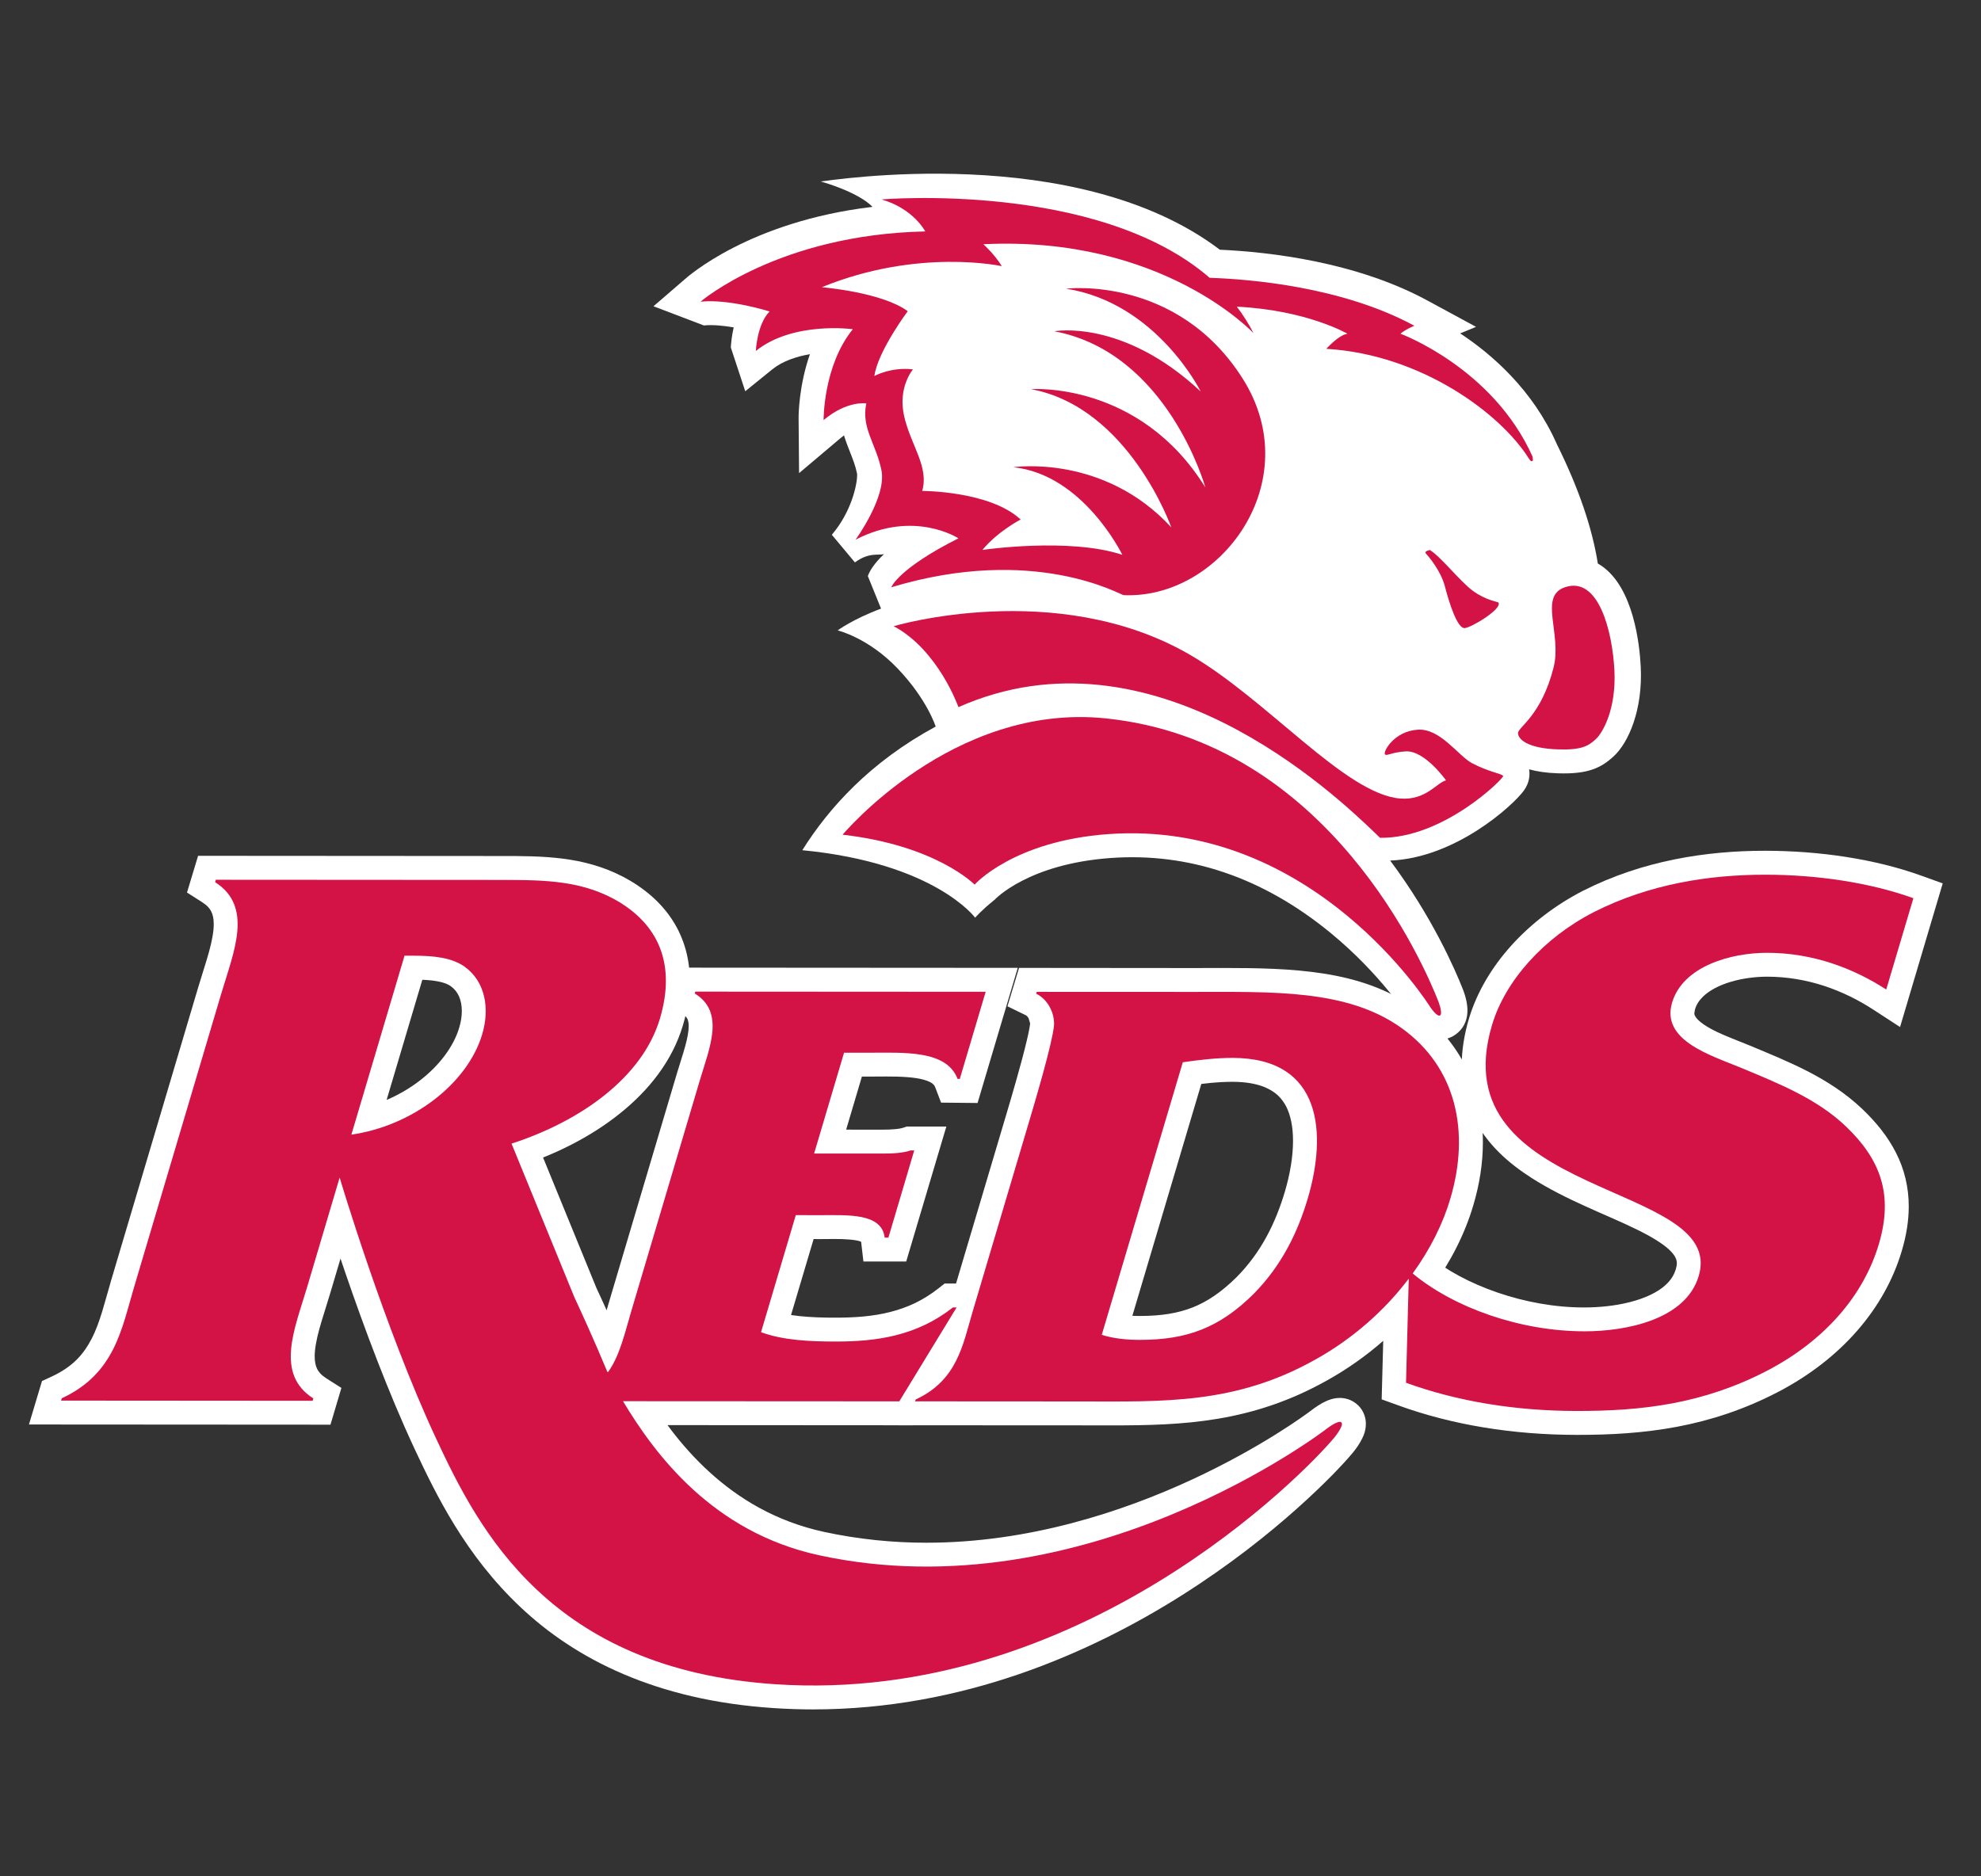 <?xml version="1.0" encoding="utf-8"?>
<!-- Generator: Adobe Illustrator 14.0.0, SVG Export Plug-In . SVG Version: 6.00 Build 43363)  -->
<!DOCTYPE svg PUBLIC "-//W3C//DTD SVG 1.1//EN" "http://www.w3.org/Graphics/SVG/1.1/DTD/svg11.dtd">
<svg version="1.1" id="Layer_1" xmlns:x="http://ns.adobe.com/Extensibility/1.0/" xmlns:i="http://ns.adobe.com/AdobeIllustrator/10.0/" xmlns:graph="http://ns.adobe.com/Graphs/1.0/"
	 xmlns="http://www.w3.org/2000/svg" xmlns:xlink="http://www.w3.org/1999/xlink" x="0px" y="0px" width="269.29px"
	 height="255.12px" viewBox="0 0 269.29 255.12" enable-background="new 0 0 269.29 255.12" xml:space="preserve">
<rect x="0" y="0" width="269.29" height="255.12" fill="#333333" stroke="none"/>
<g>
	<g>
		<path fill-rule="evenodd" clip-rule="evenodd" fill="#FFFFFF" d="M223.036,90.65c-0.157-3.113-0.992-10.694-5.295-13.692
			l-0.538-0.342c-0.742-4.687-2.516-10.077-5.59-16.264l-0.014-0.036c-3.231-7.268-8.709-12.083-13.11-14.987
			c0.919-0.381,2.161-0.887,2.161-0.887l-6.66-3.606c-9.637-5.219-21.349-6.572-28.168-6.884
			c-19.555-14.81-53.018-9.387-54.259-9.278c0,0,4.982,1.35,7.045,3.452c-16.744,1.984-25.123,9.498-25.54,9.86l-4.237,3.656
			l6.846,2.608c1.191-0.122,2.668,0.026,4.058,0.262c-0.299,1.294-0.366,2.362-0.389,2.736l1.962,5.948l3.685-2.985
			c1.413-1.133,3.288-1.741,5.103-2.053c-1.481,4.237-1.537,8.119-1.537,8.644l0.064,7.528l5.648-4.772l0.46-0.358
			c0.246,0.808,0.535,1.553,0.807,2.237c0.385,0.979,0.752,1.895,0.959,2.92l0.023,0.22c0,1.215-0.719,4.936-3.445,8.132l3.14,3.761
			c1.924-1.432,3.248-0.917,3.958-1.137c-1.376,1.304-1.961,2.316-2.204,2.989l1.796,4.428c-3.83,1.426-5.896,2.962-5.896,2.962
			s4.167,0.985,8.175,5.203c4.004,4.201,5.149,7.873,5.149,7.873c-8.891,4.808-14.52,11.055-18.129,16.809
			c18.047,1.747,23.497,9.18,23.497,9.18s0.664-0.837,2.611-2.42c1.943-1.589-0.03,0.033-0.03,0.033
			c0.188-0.204,4.705-4.934,15.846-5.732c10.621-0.762,20.633,2.631,29.771,10.09c6.976,5.695,10.779,11.739,10.817,11.804
			l0.04,0.056l0.039,0.063c1.563,2.299,2.996,2.549,3.462,2.624c0.999,0.174,1.997-0.072,2.805-0.68
			c0.795-0.591,1.557-1.59,1.557-3.235c0-0.798-0.184-1.76-0.63-2.896c-1.044-2.65-4.171-9.847-9.873-17.477
			c8.861-0.351,16.697-7.469,18.189-9.538c0.781-1.097,0.814-2.145,0.696-2.867c1.063,0.292,2.365,0.496,3.941,0.542
			c4.059,0.135,5.846-0.739,7.54-2.298C221.395,100.969,223.332,96.473,223.036,90.65"/>
	</g>
	<g>
		<path fill-rule="evenodd" clip-rule="evenodd" fill="#D31245" d="M203.698,81.934c-0.086-0.131-1.715-0.296-3.488-1.603
			c-1.767-1.304-4.315-4.617-5.846-5.55c0,0-0.809,0.158-0.539,0.47c0.414,0.453,2.03,2.358,2.588,4.47
			c0.545,2.122,1.662,5.714,2.674,5.679C199.954,85.372,204.217,82.807,203.698,81.934"/>
		<path fill-rule="evenodd" clip-rule="evenodd" fill="#D31245" d="M206.352,99.669c0,0.792,1.202,2.089,5.466,2.224
			c3.225,0.102,4.118-0.486,5.104-1.386c0.979-0.899,2.799-4.148,2.536-9.357c-0.264-5.209-2.116-12.875-6.727-11.305
			c-3.593,1.212-0.395,6.303-1.537,10.891C209.544,97.291,206.352,98.881,206.352,99.669"/>
		<path fill="#D31245" d="M152.744,80.918c13.17,0.588,25.04-15.456,16.179-29.444c-8.933-14.094-24.009-12.222-24.009-12.222
			c12.337,1.912,18.308,13.981,18.308,13.981c-10.629-9.945-19.897-8.191-19.897-8.191c15.45,2.914,20.527,21.234,20.527,21.234
			c-8.973-14.498-23.7-13.365-23.7-13.365c13.321,2.48,19.07,18.793,19.07,18.793c-9.229-10.03-21.474-8.177-21.474-8.177
			c9.524,0.988,14.819,11.909,14.819,11.909c-7.252-2.397-19.019-0.664-19.019-0.664c2.046-2.5,5.191-4.135,5.191-4.135
			c-4.16-3.896-13.38-3.889-13.38-3.889c0.953-3.298-1.55-6.194-2.449-10.149c-0.904-3.961,1.198-6.372,1.198-6.372
			c-2.949-0.372-5.251,0.897-5.251,0.897c0.479-3.383,4.539-8.813,4.539-8.813c-3.537-2.604-11.686-3.258-11.686-3.258
			c13.144-5.376,24.472-2.863,24.472-2.863c-0.992-1.633-2.506-2.983-2.506-2.983c24.382-1.199,36.73,12.1,36.73,12.1
			c-0.67-1.297-1.425-2.493-2.278-3.609c9.53,0.463,15.042,3.678,15.042,3.678c-1.229,0.184-2.871,2.053-2.871,2.053
			c12.901,0.766,23.713,8.796,27.556,14.957c0.315,0.499,0.422,0.286,0.532,0.207l-0.053-0.496
			c-5.386-12.086-17.958-16.724-17.958-16.724c0.716-0.611,1.892-1.081,1.892-1.081c-9.847-5.327-22.354-6.338-27.832-6.519
			c-15.181-13.167-44.59-10.658-44.59-10.658c4.385,1.291,5.932,4.352,5.932,4.352c-20.001,0.427-30.546,9.551-30.546,9.551
			c3.933-0.407,9.39,1.333,9.39,1.333c-1.713,1.698-1.876,5.367-1.876,5.367c5.076-4.076,13.186-2.959,13.186-2.959
			c-4.043,4.988-3.974,12.362-3.974,12.362c3.195-2.7,5.81-2.27,5.81-2.27c-0.729,3.323,1.324,5.475,2.053,9.084
			c0.739,3.616-3.521,9.446-3.521,9.446c7.971-4.135,13.988-0.187,13.988-0.187c-8.228,4.139-9.13,6.654-9.13,6.654
			C140.599,73.988,152.317,80.899,152.744,80.918"/>
		<path fill-rule="evenodd" clip-rule="evenodd" fill="#D31245" d="M186.967,113.302c-5.543-5.324-30.281-28.866-56.679-17.154
			c0,0-2.729-7.768-8.806-11.009c0,0,22.013-6.563,40.078,3.774c10.608,6.076,21.289,19.065,28.784,19.66
			c3.481,0.275,4.959-2.154,6.221-2.473c0,0-2.884-4.08-5.466-3.938c-2.049,0.115-2.705,0.762-2.857,0.335
			c-0.15-0.42,1.314-3.078,4.487-3.285c3.061-0.203,5.497,3.557,7.37,4.552c2.306,1.218,4.125,1.432,4.229,1.751
			c0.105,0.315-8.125,8.522-16.736,8.398"/>
		<path fill-rule="evenodd" clip-rule="evenodd" fill="#D31245" d="M195.763,138.054c-0.388,0.286-1.326-1.104-1.326-1.104
			s-15.817-25.55-43.781-23.54c-12.928,0.933-18.174,6.868-18.174,6.868s-5.18-5.333-17.939-6.786c-0.401-0.043,0,0,0,0
			s14.97-17.956,35.725-15.821c30.446,3.123,43.4,33.77,45.246,38.454C195.514,136.126,196.163,137.762,195.763,138.054"/>
		<path fill-rule="evenodd" clip-rule="evenodd" fill="#D31245" d="M182.337,193.396c-0.407-0.397-2.136,0.971-2.136,0.971
			s-32.541,25.001-68.894,17.085c-14.393-3.136-22.244-13.643-26.619-20.937l37.559,0.02l7.791-12.771h-0.496
			c-4.956,3.886-10.376,4.642-15.972,4.638c-3.5,0-7.15-0.17-10.118-1.271l4.725-15.916l3.297,0.006
			c3.699,0.004,8.395-0.335,8.786,3.051h0.506l3.512-11.853h-0.493c-1.001,0.345-2.431,0.434-3.826,0.424l-9.292-0.004l4.07-13.709
			l3.202,0.004c4.891,0,10.717-0.418,12.231,3.561l0.299,0.003l3.518-11.85l-39.473-0.023l-0.074,0.253
			c4.147,2.545,2.01,7.366,0.703,11.768l-9.395,31.648c-0.749,2.503-1.498,5.912-3.119,8.092l-0.103-0.143
			c-1.835-4.401-3.61-8.274-4.431-10.019l-8.559-20.931c9.287-3.012,17.775-8.931,20.173-17.001
			c2.145-7.205,0.026-12.917-6.451-16.366c-4.949-2.582-10.068-2.483-16.295-2.486l-37.626-0.023l-0.097,0.325
			c5.236,3.344,2.524,9.476,0.864,15.072l-11.89,40.036c-1.667,5.594-2.596,11.729-9.814,15.066l-0.099,0.318l34.197,0.025
			l0.093-0.321c-5.239-3.344-2.525-9.476-0.86-15.075l4.44-14.957c0,0,6.062,20.419,13.154,35.579
			c5.711,12.208,15.33,31.255,46.05,33.313c41.426,2.779,71.905-28.616,75.971-33.494
			C181.345,195.507,182.764,193.803,182.337,193.396 M65.554,140.612c-2.015,6.776-9.554,12.48-17.788,13.659l7.223-24.327h1.272
			c2.546,0,5.151,0.224,6.927,1.514C66.007,133.505,66.575,137.164,65.554,140.612"/>
		<path fill="#FFFFFF" d="M182.337,193.396l2.272-2.329c-0.4-0.395-0.899-0.671-1.34-0.814c-0.446-0.143-0.828-0.181-1.143-0.181
			c-0.54,0.003-0.9,0.096-1.196,0.184c-0.52,0.161-0.854,0.338-1.169,0.502c-0.894,0.503-1.505,1.012-1.583,1.061l2.022,2.549
			l-1.989-2.577l-0.047,0.036c-0.585,0.449-6.699,4.975-16.14,9.347c-9.445,4.382-22.215,8.589-36.097,8.583
			c-4.539,0-9.206-0.455-13.925-1.475c-6.572-1.439-11.591-4.514-15.571-8.143c-3.977-3.62-6.863-7.794-8.958-11.295l-2.786,1.672
			l-0.004,3.248l39.386,0.022l11.758-19.275h-7.413l-0.887,0.696c-2.096,1.642-4.217,2.594-6.519,3.179
			c-2.29,0.588-4.762,0.771-7.41,0.771h-0.112l0.083,3.245v-3.245c-3.386,0.01-6.734-0.223-8.99-1.077l-1.128,3.052l3.112,0.923
			l4.037-13.585l0.867,0.004h0.053c0.61,0,1.219-0.014,1.8-0.014c1.547-0.013,2.972,0.102,3.58,0.315l0.286,0.118l0.023,0.017
			l0.262-0.377l-0.384,0.229l0.122,0.147l0.262-0.377l-0.384,0.229l0.47-0.283l-0.519,0.175l0.049,0.108l0.47-0.283l-0.519,0.175
			l0.007-0.004h-0.01l0.003,0.004l0.007-0.004h-0.01l0.334,2.874h5.817l5.456-18.35h-5.396l-0.509,0.175
			c-0.131,0.045-0.522,0.134-1.019,0.174c-0.502,0.052-1.106,0.075-1.736,0.075h-0.007h-0.096l0.079,3.245v-3.245l-4.936-0.004
			l2.138-7.212h0.772h0.056c0.851,0,1.698-0.013,2.519-0.013c2.02-0.007,3.898,0.102,5.061,0.439
			c0.588,0.158,0.966,0.358,1.173,0.516c0.204,0.171,0.286,0.264,0.394,0.526l0.792,2.072l4.959,0.049l5.461-18.373l-46.296-0.029
			l-1.41,4.999l2.101,1.28c0.475,0.3,0.589,0.49,0.693,0.674c0.093,0.197,0.181,0.476,0.181,0.995
			c0.01,0.653-0.165,1.616-0.47,2.726c-0.304,1.114-0.728,2.358-1.12,3.676l-9.397,31.647c-0.397,1.348-0.76,2.772-1.194,4.05
			c-0.423,1.288-0.938,2.404-1.416,3.032l2.609,1.937l2.643-1.887l-0.104-0.143l-2.642,1.887l3-1.252
			c-1.859-4.464-3.657-8.369-4.484-10.14l-2.946,1.373l3.01-1.225l-8.562-20.938l-3.007,1.232l1,3.09
			c4.961-1.612,9.735-3.987,13.696-7.156c3.956-3.156,7.15-7.153,8.595-12.001c0.613-2.063,0.94-4.086,0.94-6.057
			c0.01-2.939-0.762-5.777-2.324-8.205c-1.552-2.43-3.841-4.404-6.657-5.908l-0.01-0.004l-0.012-0.003
			c-2.735-1.436-5.534-2.155-8.301-2.503c-2.78-0.351-5.545-0.354-8.428-0.354h-0.738h-0.341l-40.031-0.027l-1.506,4.992
			l2.071,1.321c0.721,0.473,1.02,0.857,1.229,1.268c0.206,0.417,0.334,0.949,0.334,1.714c0.006,0.969-0.235,2.276-0.634,3.728
			c-0.397,1.452-0.938,3.048-1.432,4.703l-11.891,40.033c-0.862,2.952-1.5,5.679-2.606,7.837c-1.126,2.157-2.506,3.807-5.452,5.202
			l-1.333,0.613l-1.771,5.909l40.986,0.026l1.486-4.998l-2.066-1.313c-0.721-0.474-1.015-0.857-1.232-1.271
			c-0.205-0.417-0.332-0.95-0.332-1.712c-0.004-0.973,0.235-2.275,0.634-3.725c0.399-1.455,0.942-3.047,1.432-4.706l4.444-14.954
			l-3.116-0.926l-3.118,0.923c0.026,0.075,6.083,20.531,13.331,36.032c2.883,6.155,6.896,14.425,14.364,21.454
			c7.452,7.041,18.411,12.679,34.409,13.729c1.824,0.121,3.623,0.181,5.405,0.181c20.204-0.01,37.5-7.54,50.205-15.587
			c6.358-4.03,11.588-8.194,15.489-11.677c3.908-3.481,6.464-6.23,7.587-7.576c0.046-0.06,0.368-0.435,0.742-0.986
			c0.185-0.285,0.381-0.598,0.585-1.012c0.105-0.206,0.21-0.443,0.309-0.748c0.086-0.302,0.184-0.671,0.19-1.226
			c0-0.334-0.04-0.739-0.197-1.199c-0.158-0.453-0.453-0.958-0.867-1.355l0.007,0.007L182.337,193.396l-2.26,2.335l2.095-2.162
			l-2.838,0.992c0.125,0.387,0.388,0.824,0.743,1.17l2.095-2.162l-2.838,0.992l2.714-0.949l-2.878,0.003
			c0,0.236,0.027,0.56,0.164,0.946l2.714-0.949l-2.878,0.003h2.397l-2.299-0.726c-0.033,0.118-0.099,0.315-0.099,0.726h2.397
			l-2.299-0.726l1.143,0.354l-1.083-0.506l-0.06,0.151l1.143,0.354l-1.083-0.506l-0.014,0.03l-0.295,0.439l-0.138,0.181l-0.04,0.046
			c-0.82,0.981-3.238,3.61-6.91,6.877c-5.518,4.914-13.919,11.354-24.403,16.528c-10.497,5.176-23.051,9.084-36.968,9.084
			c-1.641,0-3.296-0.05-4.968-0.165c-14.719-1.014-23.935-5.934-30.395-11.98c-6.447-6.057-10.098-13.417-12.929-19.47
			c-3.467-7.394-6.731-16.215-9.106-23.148c-1.19-3.472-2.166-6.477-2.835-8.604c-0.334-1.067-0.598-1.909-0.775-2.493
			c-0.175-0.578-0.266-0.877-0.266-0.877l-3.116-10.504l-7.56,25.457c-0.438,1.488-0.998,3.127-1.468,4.842
			c-0.469,1.718-0.859,3.518-0.865,5.438c-0.003,1.487,0.256,3.088,1.01,4.605c0.746,1.517,1.979,2.856,3.554,3.852l1.749-2.735
			l-3.115-0.923l-0.096,0.312l3.117,0.933v-3.254l-34.192-0.02l-0.004,3.248l3.112,0.936l0.1-0.318l-3.113-0.936l1.362,2.946
			c4.269-1.939,6.968-5.02,8.526-8.159c1.58-3.146,2.242-6.282,3.04-8.93l11.89-40.037c0.443-1.487,1-3.12,1.468-4.841
			c0.466-1.712,0.863-3.515,0.869-5.436c0-1.488-0.258-3.083-1.011-4.602c-0.746-1.514-1.979-2.864-3.556-3.859l-1.747,2.742
			l3.109,0.936l0.1-0.321l-3.112-0.94v3.255l37.619,0.023h0.341h0.738c2.864,0,5.376,0.017,7.606,0.306
			c2.241,0.282,4.18,0.805,6.111,1.81l-0.016-0.01l-0.011-0.003c2.043,1.084,3.385,2.335,4.245,3.675
			c0.854,1.347,1.288,2.832,1.294,4.697c0.005,1.241-0.207,2.647-0.669,4.204c-0.953,3.222-3.204,6.21-6.415,8.779
			c-3.208,2.562-7.319,4.65-11.65,6.046l-3.329,1.084l9.919,24.252l0.034,0.069c0.803,1.718,2.562,5.55,4.366,9.886l0.145,0.338
			l0.313,0.446l2.596,3.634l2.66-3.584c1.145-1.55,1.815-3.231,2.358-4.827c0.536-1.594,0.918-3.117,1.265-4.277l9.398-31.65
			c0.34-1.147,0.782-2.438,1.159-3.807c0.371-1.373,0.695-2.835,0.703-4.444c0-1.248-0.22-2.624-0.883-3.935
			c-0.657-1.308-1.754-2.464-3.099-3.277l-1.698,2.771l3.127,0.887l0.074-0.26l-3.127-0.88l-0.005,3.252l35.124,0.016l-2.279,7.683
			l3.117,0.923l0.03-3.248l-0.299-0.007l-0.03,3.252l3.035-1.156c-0.516-1.383-1.439-2.562-2.509-3.366
			c-1.616-1.229-3.406-1.725-5.114-1.998c-1.728-0.269-3.452-0.299-5.074-0.302c-0.884,0-1.724,0.01-2.519,0.01h-0.049l-5.623-0.003
			l-6.002,20.212l13.681,0.007h0.04l-0.069-2.775l-0.004,2.775h0.073l-0.069-2.775l-0.004,2.775h0.021
			c0.765,0,1.56-0.026,2.364-0.099c0.808-0.082,1.619-0.207,2.48-0.499l-1.042-3.081v3.255h0.493v-3.255l-3.114-0.919l-3.517,11.847
			l3.12,0.925v-3.251h-0.506v3.251l3.232-0.374c-0.141-1.329-0.759-2.67-1.672-3.576c-1.39-1.383-2.993-1.83-4.404-2.093
			c-1.432-0.242-2.815-0.266-4.096-0.269c-0.634,0-1.249,0.007-1.8,0.007h-0.046l-5.724-0.004l-6.283,21.155l2.854,1.057
			c3.683,1.341,7.638,1.459,11.242,1.479h0.043h0.033l-0.053-2.559v2.559h0.053l-0.053-2.559v2.559h0.014
			c2.939,0,5.961-0.197,9.006-0.969c3.044-0.762,6.099-2.132,8.94-4.372l-2.003-2.549v3.245h0.496v-3.245l-2.771-1.7l-6.842,11.218
			l-41.477-0.025l2.951,4.923c2.276,3.797,5.507,8.526,10.151,12.764c4.64,4.237,10.741,7.987,18.564,9.686
			c5.216,1.13,10.349,1.625,15.315,1.625c15.694-0.006,29.686-4.843,39.782-9.633c10.103-4.794,16.337-9.58,16.468-9.672l0.02-0.014
			l0.014-0.017l-0.428-0.548l0.428,0.553v-0.005l-0.428-0.548l0.428,0.553l0.525-0.375l0.21-0.118l-0.82-1.81v1.954
			c0.709-0.033,0.788-0.152,0.82-0.145l-0.82-1.81v1.954v-2.868l-0.9,2.721c0.367,0.118,0.67,0.147,0.9,0.147v-2.868l-0.9,2.721
			l0.938-2.858l-2.088,2.154c0.348,0.349,0.781,0.581,1.149,0.704l0.938-2.858l-2.088,2.154l0.032,0.033l-0.032-0.025
			L182.337,193.396z M65.554,140.612l-3.115-0.93c-0.748,2.562-2.69,5.192-5.419,7.275c-2.719,2.082-6.188,3.589-9.713,4.089
			l0.459,3.225l3.113,0.924l7.228-24.325l-3.118-0.926v3.249h1.272c1.18,0,2.288,0.059,3.171,0.223
			c0.889,0.154,1.509,0.417,1.85,0.677c0.517,0.378,0.848,0.801,1.104,1.354c0.244,0.548,0.392,1.231,0.392,2.029
			c0,0.687-0.112,1.441-0.342,2.21L65.554,140.612l3.121,0.923c0.386-1.32,0.601-2.687,0.601-4.06c0-1.583-0.289-3.192-0.966-4.7
			s-1.762-2.903-3.21-3.947c-1.442-1.038-3.014-1.537-4.504-1.807c-1.5-0.272-2.961-0.322-4.329-0.328h-1.277h-2.424l-9.361,31.517
			l5.023-0.726c4.703-0.681,9.131-2.608,12.74-5.364c3.6-2.755,6.439-6.365,7.702-10.585L65.554,140.612z"/>
		<path fill-rule="evenodd" clip-rule="evenodd" fill="#D31245" d="M160.785,144.432l-11.017,37.064
			c1.648,0.509,3.396,0.68,5.196,0.68c6.299,0.003,10.772-1.599,15.449-6.25c3.856-3.896,6.018-8.46,7.351-12.944
			c2.588-8.72,2.082-19.131-10.214-19.144C165.356,143.838,163.083,144.097,160.785,144.432 M191.132,188.009l0.368-14.156
			c-3.232,4.264-7.527,8.113-12.632,10.964c-10.924,6.171-20.797,5.738-31.989,5.732l-22.484-0.014l0.079-0.253
			c5.669-2.625,6.405-7.445,7.712-11.841l7.717-25.982c0.854-2.874,3.14-10.575,3.376-13.029c0.099-1.698-0.847-3.561-2.424-4.322
			l0.079-0.252l21.185,0.009c10.799,0.007,21.02-0.406,28.43,4.934c7.409,5.331,9.314,14.051,6.601,23.19
			c-1.011,3.429-2.758,6.904-5.116,10.159c5.609,4.653,14.603,7.862,23.357,7.865c5.65,0.004,13.769-1.583,15.529-7.527
			c3.855-12.947-35.176-10.316-28.107-34.095c1.793-6.047,7.035-11.886,13.847-15.377c7.528-3.82,15.674-5.088,23.326-5.084
			c7.021,0.003,14.228,1.071,20.113,3.196l-3.691,12.416c-4.415-2.861-9.919-4.989-16.192-4.993
			c-4.894-0.003-11.442,1.8-12.921,6.779c-1.517,5.101,5.157,7.124,9.288,8.818c5.36,2.233,10.392,4.253,14.307,7.972
			c4.69,4.467,6.536,9.242,4.513,16.037c-2.042,6.895-7.252,13.052-15.134,17.187c-8.75,4.56-17.061,5.509-25.954,5.503
			C206.036,191.835,198.147,190.558,191.132,188.009"/>
		<path fill="#FFFFFF" d="M160.785,144.432l-3.121-0.93l-11.929,40.155l3.074,0.943c2.083,0.643,4.158,0.823,6.155,0.823h0.039
			l-0.007-1.03v1.03h0.007l-0.007-1.03v1.03c3.409,0,6.55-0.443,9.512-1.608c2.956-1.17,5.636-3.035,8.198-5.587l0.006-0.007
			l0.014-0.01c4.329-4.375,6.727-9.492,8.158-14.311c0.828-2.808,1.386-5.804,1.386-8.785c0-3.518-0.788-7.167-3.284-10.051
			c-1.235-1.432-2.87-2.591-4.802-3.347c-1.931-0.755-4.145-1.126-6.634-1.126v3.245l0.045-3.245h-0.059
			c-2.437,0-4.861,0.275-7.22,0.624l-2.062,0.296l-0.592,1.989L160.785,144.432l0.466,3.216c2.22-0.325,4.349-0.559,6.286-0.559
			v-2.354l-0.033,2.354h0.033v-2.354l-0.033,2.354h0.014h0.033c1.846,0,3.231,0.286,4.263,0.684c1.536,0.63,2.345,1.435,2.995,2.614
			c0.617,1.176,0.966,2.811,0.959,4.729c0.007,2.145-0.42,4.595-1.116,6.937c-1.241,4.154-3.167,8.171-6.543,11.584l0.007-0.003
			l0.014-0.017c-2.116,2.092-4.001,3.35-6.011,4.15c-2.017,0.792-4.25,1.154-7.121,1.16h-0.039l0.007,1.028v-1.028h-0.007
			l0.007,1.028v-1.028c-1.597,0-3.016-0.154-4.237-0.535l-0.959,3.104l3.113,0.93l11.017-37.064L160.785,144.432l0.466,3.216
			L160.785,144.432z M191.132,188.009l3.245,0.09l0.637-24.246l-6.102,8.033c-2.969,3.918-6.938,7.476-11.62,10.09l-0.014,0.01
			c-4.421,2.49-8.572,3.797-12.822,4.516c-4.249,0.713-8.618,0.809-13.328,0.809c-1.386,0-2.798-0.006-4.243-0.006l-22.49-0.017
			v3.248l3.121,0.916l0.072-0.25l-3.114-0.919l1.36,2.949c3.498-1.58,5.757-4.157,7.032-6.73c1.297-2.584,1.819-5.094,2.437-7.14
			l7.72-25.979c0.428-1.438,1.216-4.103,1.938-6.743c0.362-1.323,0.703-2.631,0.979-3.803c0.27-1.187,0.479-2.175,0.572-3.107
			v-0.053l0.006-0.052l0.014-0.45c-0.007-1.436-0.395-2.782-1.091-4.004c-0.696-1.198-1.747-2.292-3.166-2.988l-1.419,2.926
			l3.113,0.939l0.08-0.256l-3.114-0.936v3.247l21.185,0.014h0.282c1.301,0,2.595-0.004,3.862-0.004
			c4.592-0.003,8.895,0.079,12.678,0.68c3.797,0.611,7.016,1.705,9.708,3.636c2.233,1.617,3.797,3.515,4.855,5.663
			c1.044,2.154,1.569,4.575,1.569,7.232c0.007,2.125-0.342,4.397-1.038,6.743c-0.9,3.024-2.477,6.188-4.638,9.173l-1.786,2.463
			l2.345,1.944c6.365,5.232,15.89,8.582,25.434,8.618h0.041l-0.014-1.428v1.428h0.014l-0.014-1.428v1.428
			c3.127-0.007,6.877-0.414,10.379-1.757c1.746-0.68,3.448-1.6,4.926-2.923c1.465-1.314,2.699-3.071,3.311-5.176
			c0.271-0.874,0.407-1.765,0.407-2.654c0.014-2.066-0.821-3.984-1.977-5.39c-1.019-1.251-2.254-2.221-3.581-3.081
			c-2.324-1.494-5.018-2.677-7.764-3.896c-4.118-1.803-8.362-3.694-11.312-6.029c-1.478-1.17-2.628-2.415-3.39-3.774
			c-0.768-1.366-1.208-2.854-1.215-4.771c0-1.288,0.21-2.77,0.723-4.493c1.432-4.957,6.096-10.304,12.219-13.42l-0.008,0.003
			l-0.006,0.006c6.917-3.518,14.523-4.733,21.808-4.733h0.02h0.02c6.694,0,13.599,1.035,19.012,3.002l1.109-3.055l-3.121-0.926
			l-3.684,12.421l3.113,0.921l1.773-2.723c-4.821-3.141-10.951-5.519-17.966-5.521v3.251l0.072-3.251h-0.079
			c-2.845,0.01-6.063,0.485-9.051,1.796c-1.492,0.66-2.93,1.541-4.172,2.743c-1.241,1.188-2.273,2.739-2.812,4.568
			c-0.229,0.775-0.348,1.563-0.348,2.352c-0.02,1.804,0.688,3.475,1.655,4.66c1.45,1.811,3.284,2.851,5.044,3.721
			c1.761,0.852,3.521,1.479,4.822,2.015l-0.014-0.007v0.003c5.405,2.233,10.018,4.164,13.314,7.324
			c1.524,1.445,2.596,2.831,3.284,4.194c0.69,1.376,1.025,2.738,1.032,4.372c0,1.214-0.197,2.594-0.677,4.19
			c-1.768,5.947-6.3,11.433-13.525,15.235l0.006-0.003c-8.118,4.214-15.704,5.121-24.349,5.127h-0.112h0.006
			c-7.94,0-15.469-1.231-22.07-3.632L191.132,188.009l3.245,0.09L191.132,188.009l-1.116,3.052
			c7.429,2.703,15.686,4.023,24.297,4.033h0.014h0.093c9.071,0.01,18.044-1.009,27.345-5.869l0.02-0.007
			c8.521-4.471,14.412-11.292,16.737-19.142c0.624-2.086,0.945-4.099,0.945-6.039c0.008-2.612-0.604-5.088-1.732-7.299
			c-1.118-2.213-2.708-4.167-4.604-5.975c-4.527-4.279-9.992-6.392-15.299-8.618l-0.014-0.003c-1.979-0.812-4.218-1.615-5.709-2.525
			c-0.748-0.446-1.28-0.896-1.518-1.219c-0.242-0.335-0.256-0.41-0.269-0.644l0.085-0.499c0.197-0.667,0.545-1.212,1.098-1.754
			c0.828-0.815,2.193-1.544,3.777-2.01c1.596-0.478,3.389-0.696,4.926-0.696v-2.895l-0.072,2.895h0.072v-2.895l-0.072,2.895h0.039
			h0.04c5.518,0.003,10.418,1.872,14.425,4.473l3.646,2.372l5.8-19.529l-2.884-1.041c-6.358-2.293-13.865-3.383-21.216-3.396v3.254
			l0.039-3.254h-0.086c-7.986,0-16.645,1.327-24.751,5.442l-0.014,0.003c-7.487,3.873-13.321,10.205-15.482,17.346
			c-0.663,2.239-0.991,4.351-0.991,6.349c0,2.597,0.572,4.988,1.583,7.071c1.773,3.648,4.743,6.246,7.909,8.275
			c4.756,3.039,10.194,4.989,14.201,6.957c1.991,0.962,3.593,1.94,4.486,2.775c0.446,0.42,0.723,0.781,0.86,1.064
			c0.145,0.292,0.191,0.492,0.205,0.798c0,0.204-0.041,0.463-0.14,0.805c-0.263,0.867-0.709,1.533-1.425,2.184
			c-1.063,0.979-2.824,1.8-4.835,2.303c-2.009,0.516-4.236,0.722-6.128,0.722h-0.033l0.006,1.433v-1.433h-0.006l0.006,1.433v-1.433
			c-7.968,0.03-16.435-3.044-21.289-7.123l-2.068,2.503l2.627,1.908c2.563-3.534,4.474-7.321,5.604-11.141
			c0.86-2.881,1.313-5.764,1.313-8.592c0-3.521-0.71-6.963-2.233-10.077c-1.511-3.117-3.843-5.892-6.897-8.089
			c-3.77-2.713-8.065-4.086-12.486-4.782c-4.435-0.696-9.046-0.762-13.696-0.765c-1.294,0-2.575,0.01-3.862,0.01h-0.282
			l-23.596-0.021l-1.576,5.223l2.49,1.212c0.071,0.029,0.242,0.164,0.381,0.403l0.217,0.736l-0.007,0.063l3.251,0.193l-3.244-0.309
			c-0.02,0.299-0.185,1.199-0.428,2.229c-0.742,3.177-2.181,8.044-2.817,10.179l-7.721,25.982c-0.689,2.355-1.182,4.457-2.003,6.043
			c-0.837,1.593-1.78,2.736-3.958,3.774l-1.34,0.621l-1.714,5.836l26.826,0.014c1.425,0,2.844,0.006,4.249,0.006
			c4.789,0,9.531-0.085,14.398-0.899c4.862-0.812,9.841-2.379,14.945-5.262l-0.027,0.013l0.014-0.003
			c5.505-3.081,10.129-7.219,13.63-11.834l-2.588-1.968l-3.245-0.085l-0.439,16.499l2.2,0.794L191.132,188.009z"/>
		<path fill-rule="evenodd" clip-rule="evenodd" fill="#D31245" d="M182.337,193.396c-0.407-0.397-2.136,0.971-2.136,0.971
			s-32.541,25.001-68.894,17.085c-14.393-3.136-22.244-13.643-26.619-20.937l37.559,0.02l7.791-12.771h-0.496
			c-4.956,3.886-10.376,4.642-15.972,4.638c-3.5,0-7.15-0.17-10.118-1.271l4.725-15.916l3.297,0.006
			c3.699,0.004,8.395-0.335,8.786,3.051h0.506l3.512-11.853h-0.493c-1.001,0.345-2.431,0.434-3.826,0.424l-9.292-0.004l4.07-13.709
			l3.202,0.004c4.891,0,10.717-0.418,12.231,3.561l0.299,0.003l3.518-11.85l-39.473-0.023l-0.074,0.253
			c4.147,2.545,2.01,7.366,0.703,11.768l-9.395,31.648c-0.749,2.503-1.498,5.912-3.119,8.092l-0.103-0.143
			c-1.835-4.401-3.61-8.274-4.431-10.019l-8.559-20.931c9.287-3.012,17.775-8.931,20.173-17.001
			c2.145-7.205,0.026-12.917-6.451-16.366c-4.949-2.582-10.068-2.483-16.295-2.486l-37.626-0.023l-0.097,0.325
			c5.236,3.344,2.524,9.476,0.864,15.072l-11.89,40.036c-1.667,5.594-2.596,11.729-9.814,15.066l-0.099,0.318l34.197,0.025
			l0.093-0.321c-5.239-3.344-2.525-9.476-0.86-15.075l4.44-14.957c0,0,6.062,20.419,13.154,35.579
			c5.711,12.208,15.33,31.255,46.05,33.313c41.426,2.779,71.905-28.616,75.971-33.494
			C181.345,195.507,182.764,193.803,182.337,193.396 M65.554,140.612c-2.015,6.776-9.554,12.48-17.788,13.659l7.223-24.327h1.272
			c2.546,0,5.151,0.224,6.927,1.514C66.007,133.505,66.575,137.164,65.554,140.612"/>
		<path fill-rule="evenodd" clip-rule="evenodd" fill="#D31245" d="M160.785,144.432l-11.017,37.064
			c1.648,0.509,3.396,0.68,5.196,0.68c6.299,0.003,10.772-1.599,15.449-6.25c3.856-3.896,6.018-8.46,7.351-12.944
			c2.588-8.72,2.082-19.131-10.214-19.144C165.356,143.838,163.083,144.097,160.785,144.432 M191.132,188.009l0.368-14.156
			c-3.232,4.264-7.527,8.113-12.632,10.964c-10.924,6.171-20.797,5.738-31.989,5.732l-22.484-0.014l0.079-0.253
			c5.669-2.625,6.405-7.445,7.712-11.841l7.717-25.982c0.854-2.874,3.14-10.575,3.376-13.029c0.099-1.698-0.847-3.561-2.424-4.322
			l0.079-0.252l21.185,0.009c10.799,0.007,21.02-0.406,28.43,4.934c7.409,5.331,9.314,14.051,6.601,23.19
			c-1.011,3.429-2.758,6.904-5.116,10.159c5.609,4.653,14.603,7.862,23.357,7.865c5.65,0.004,13.769-1.583,15.529-7.527
			c3.855-12.947-35.176-10.316-28.107-34.095c1.793-6.047,7.035-11.886,13.847-15.377c7.528-3.82,15.674-5.088,23.326-5.084
			c7.021,0.003,14.228,1.071,20.113,3.196l-3.691,12.416c-4.415-2.861-9.919-4.989-16.192-4.993
			c-4.894-0.003-11.442,1.8-12.921,6.779c-1.517,5.101,5.157,7.124,9.288,8.818c5.36,2.233,10.392,4.253,14.307,7.972
			c4.69,4.467,6.536,9.242,4.513,16.037c-2.042,6.895-7.252,13.052-15.134,17.187c-8.75,4.56-17.061,5.509-25.954,5.503
			C206.036,191.835,198.147,190.558,191.132,188.009"/>
	</g>
</g>
</svg>
